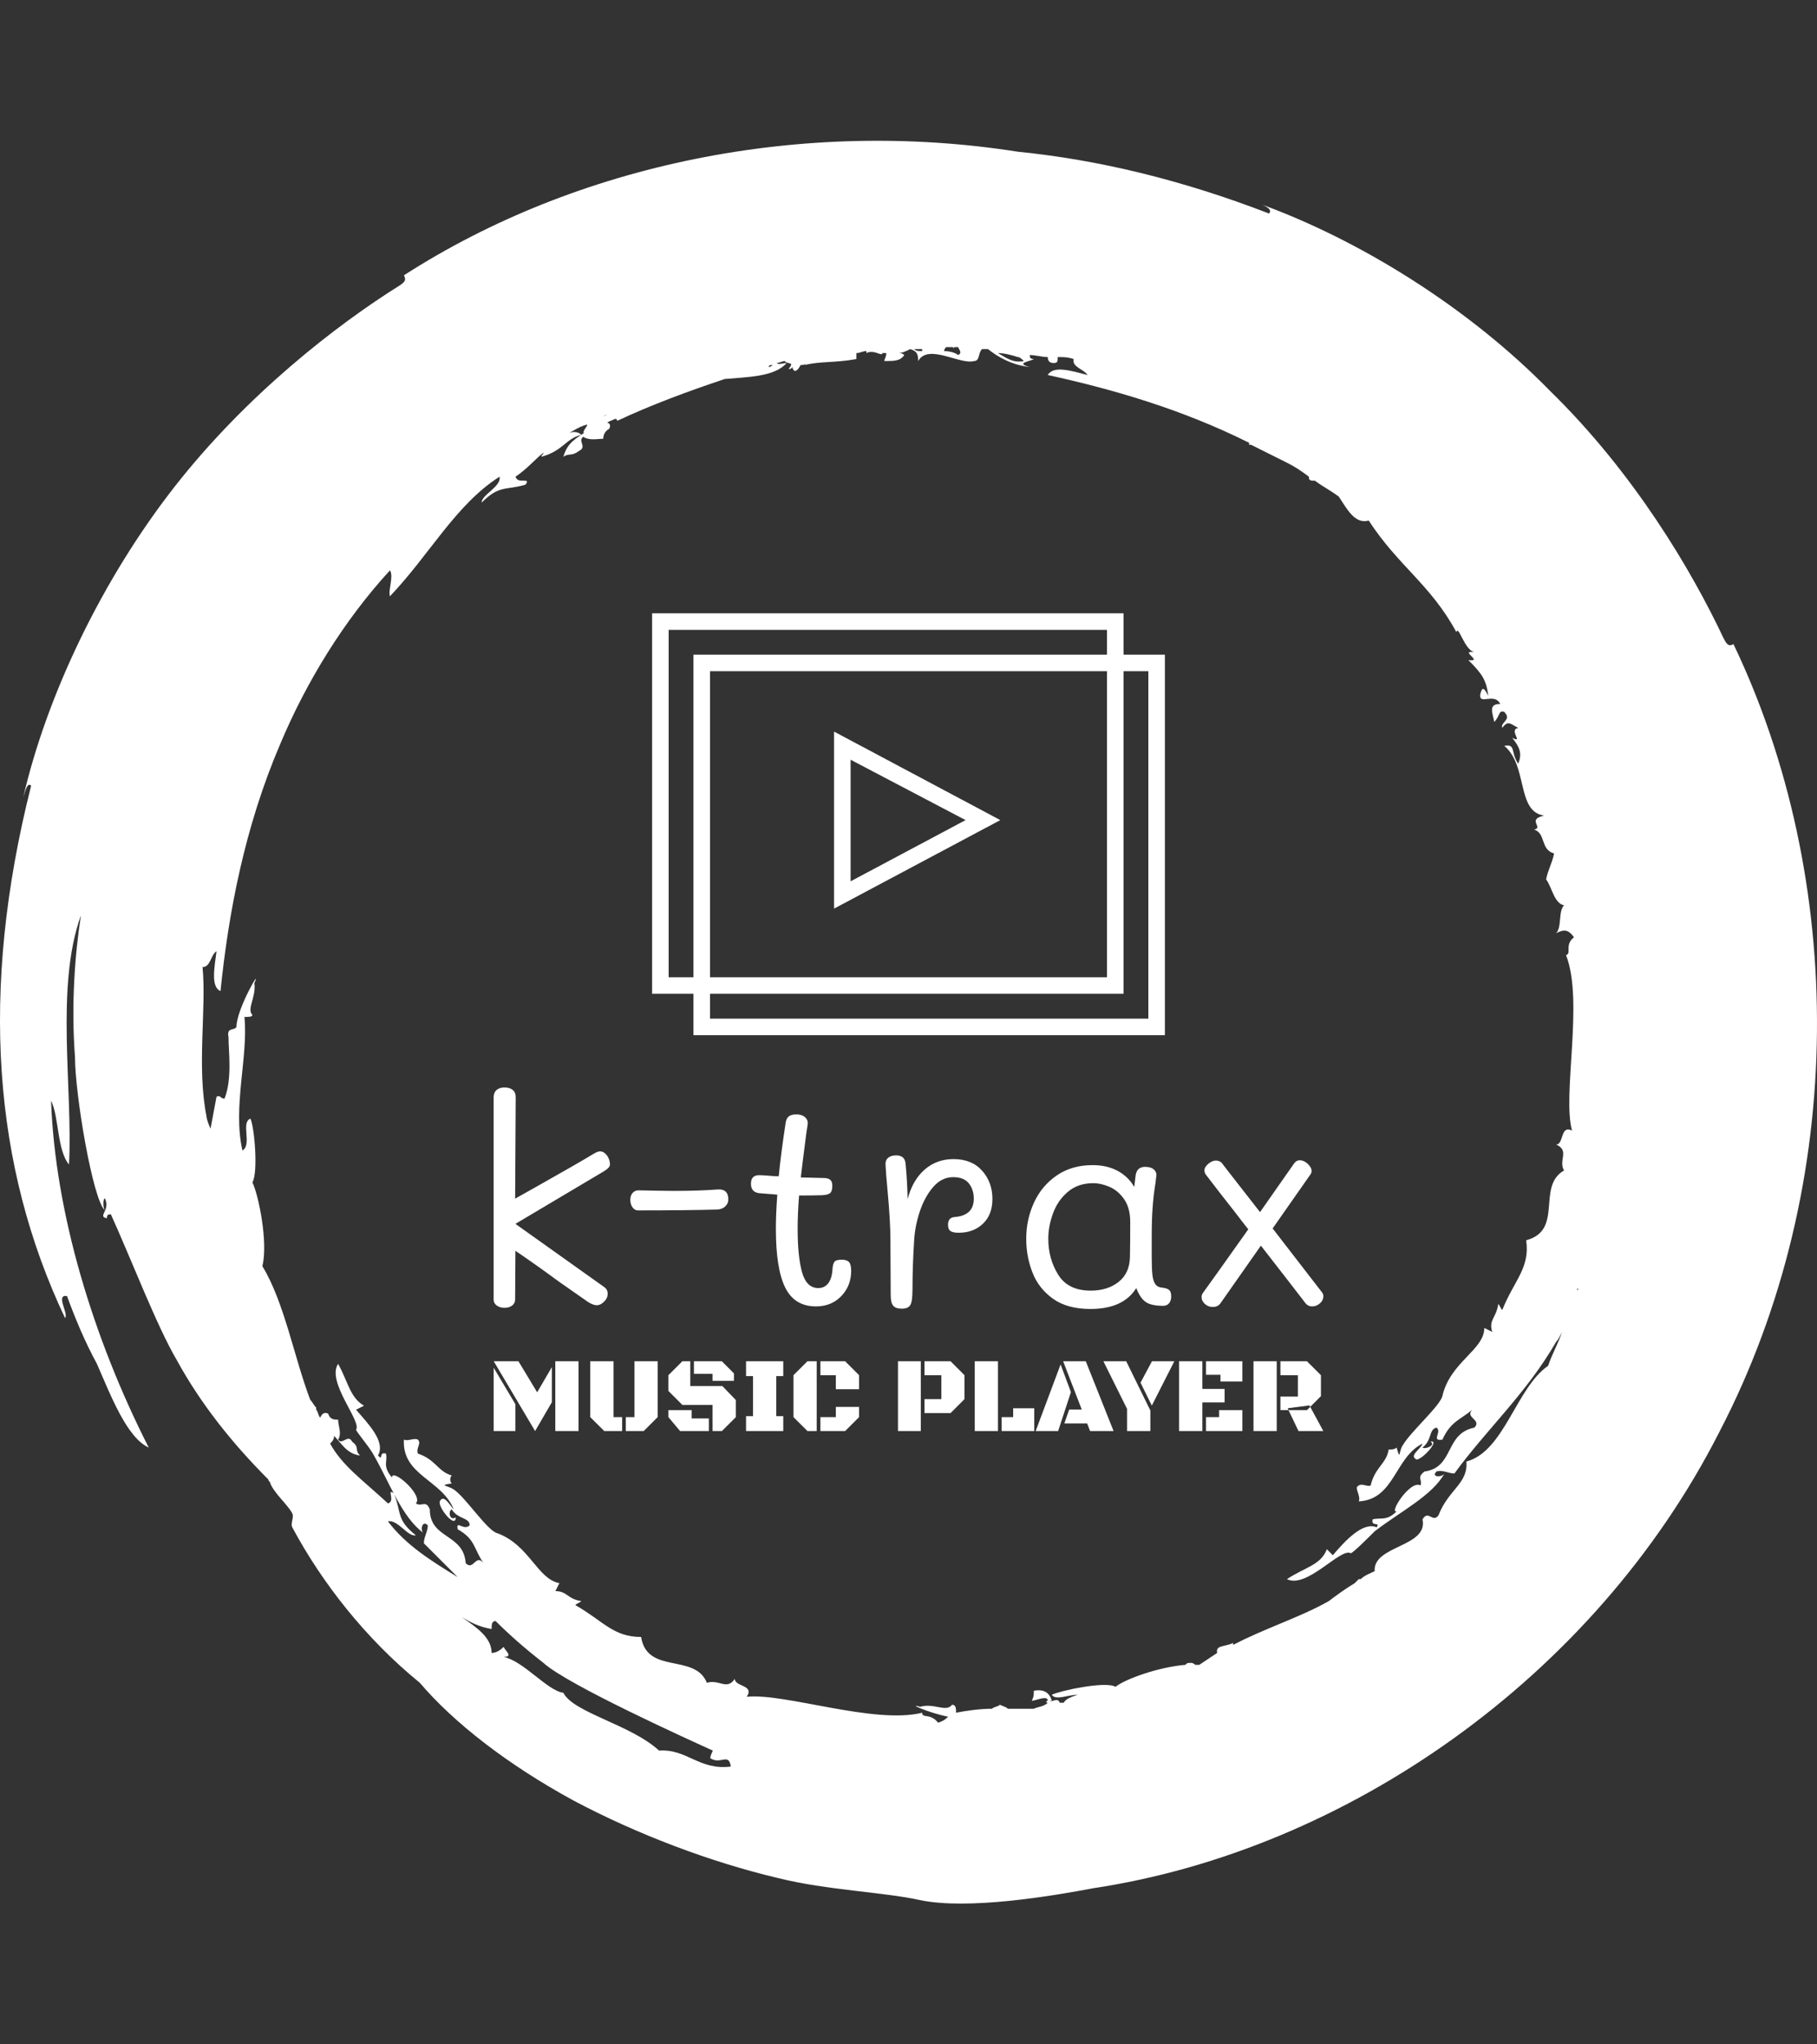 <svg xmlns="http://www.w3.org/2000/svg" version="1.1" xmlns:xlink="http://www.w3.org/1999/xlink" xmlns:svgjs="http://svgjs.dev/svgjs" width="2000" height="2250" viewBox="0 0 2000 2250"><rect x="0" y="0" width="2000" height="2250" fill="#333333" stroke="none"/><g transform="matrix(1,0,0,1,0,0)"><svg viewBox="0 0 320 360" data-background-color="#ffffff" preserveAspectRatio="xMidYMid meet" height="2250" width="2000" xmlns="http://www.w3.org/2000/svg" xmlns:xlink="http://www.w3.org/1999/xlink"><g id="tight-bounds" transform="matrix(1,0,0,1,0,0)"><svg viewBox="0 0 320 360" height="360" width="320"><g><svg></svg></g><g><svg viewBox="0 0 320 360" height="360" width="320"><g><path xmlns="http://www.w3.org/2000/svg" d="M165.217 303.356c-1.404-1.755-2.809-0.702-2.808-1.755-8.426 2.106-24.223-3.511-30.894-2.809 1.404-2.106-2.106-1.755-2.106-3.159-1.404 2.106-2.809 0-4.915 0.702-2.106-5.266-10.532-1.404-11.585-8.075-4.915 0-6.67-2.809-11.586-5.617 0.351-0.351 0.702-0.351 1.054-0.702-2.457-0.351-2.457-1.755-4.564-1.755l0.702-1.405c-3.862-0.702-5.266-6.67-10.883-8.776-1.755-0.351-5.617-6.319-7.723-7.724-1.053-0.702-2.809-0.702-0.352-1.053-0.351-0.351-0.351-1.053 0-1.404-2.457-0.702-2.809-2.809-5.968-3.862-0.351-1.053 0.702-1.755 0-2.457-0.702-0.351-1.755 0.351-2.457 0-0.351 6.319 6.67 7.021 8.777 12.287-0.702-0.702-1.755-2.809-2.458-1.404-0.351 1.053 2.809 4.915 2.809 2.808-1.053 0.702-1.404-1.053-0.703-1.404 1.053 1.755 3.16 1.404 3.16 2.809-1.053 1.053-2.457-1.053-2.106 0.702 3.16 1.755 2.809 3.511 4.563 5.968-1.404-1.755-1.755 1.404-3.159 0-0.351-5.266-6.319-4.213-6.319-9.479-0.702-1.755-1.404-0.351-2.458-1.053 1.404-1.404-4.213-6.319-4.213-4.564-1.755-2.106-0.702-2.809-1.053-4.213-1.404-0.351-0.351 1.404-1.404 0.351 1.404-2.457-1.755-5.617-3.862-8.074l1.405-0.702c-2.457-1.404-2.809-4.213-4.564-7.373-2.106 3.16 4.213 10.181 3.159 11.585 0 0.351 2.457 3.16 3.16 4.564 2.809 4.915 4.915 10.883 8.777 13.692-0.702-0.351-0.351-2.457 0.702-1.404 0 1.053-0.702 2.106-0.702 3.159 2.106 2.106 3.862 3.862 5.968 5.968-4.564-2.809-9.128-5.617-12.288-9.83 1.755-0.351 3.511 2.809 4.915 2.458-3.511-2.809-2.457-3.862-3.861-7.372-1.404-1.053 0.351 1.404-1.054 1.755-4.564-4.213-8.075-6.67-10.181-10.532 0.351-0.351 0.702-0.702 0.703-1.404-0.351-0.351-0.351-0.351-0.703-0.702 2.106 2.106 2.809 3.862 5.266 4.212-1.053-1.053 0-1.404-1.404-2.457-0.702-1.404-1.755 0.702-2.457-0.351 0.702-1.053 0-2.457 0-3.511-0.702 0-1.404 0-1.756-1.053-0.702-0.351-1.053 0-1.404 0.702-0.351-0.351-0.351-1.053-0.702-1.404v-0.351c-0.351-0.351-0.702-1.053-1.053-1.405-2.809-7.372-4.564-17.202-8.426-23.521 1.053-4.213-0.702-12.638-1.755-14.745 1.053-1.755 0.351-9.83-0.351-11.234-1.755 0.702 0.351 4.564-1.404 5.617-1.755-7.723 1.053-16.5 0.351-23.521 0.702 0 1.404 0 1.404-0.351-1.053-1.053 0.702-3.16 0.351-5.617 1.404-3.16-3.16 4.564-3.16 7.723-0.351 0.702-1.755 0-1.404 1.756 0 2.457 0.702 7.372-0.702 10.883-0.702 0-0.702-0.702-1.404-0.351-0.351 1.755-0.702 3.862-1.053 5.617-0.351-0.702-0.702-1.755-0.703-2.107-1.755-8.777 0-18.958-0.702-26.33 1.404 0 1.404-2.106 2.458-2.808-0.351 2.809-1.053 6.319 0.702 7.021 1.404-13.692 4.213-28.787 10.532-43.532 4.564-10.883 11.234-21.766 19.308-30.543 0.702 1.053-0.351 3.511 0 4.564 7.021-7.372 11.585-16.149 19.309-21.064 0.351 1.755-3.16 3.16-3.16 4.564 3.16-3.16 4.213-2.106 7.724-3.159 1.053-1.404-1.404 0-1.756-1.405 2.106-1.404 3.511-3.16 4.915-4.212 0 0.351-0.351 0.351-0.351 0.702 3.862-1.053 4.213-3.16 7.022-3.862-0.351-0.351-1.053-0.702-2.107-0.351 0.702-0.351 1.755-1.053 2.809-1.404-0.351 0-0.351 0.351-0.702 0.351 2.106-1.053 0.351 0.351 0.351 1.053 0.351 0 0.702-0.351 0.702-0.351-2.106 1.404-3.511 2.106-4.213 4.564 1.053-0.702 1.404 0 2.809-1.054 1.404-0.702-0.351-1.755 0.702-2.457 1.053 0.702 2.457 0.351 3.51 0.351 0-0.702 0.351-1.404 1.054-1.755 0.351-0.702 0-1.053-0.352-1.053 0.351-0.351 0.702-0.351 1.405-0.703 0 0 0.351 0 0.351 0.351 5.968-2.809 12.638-5.266 18.957-7.372 3.862-0.351 8.777-0.351 10.883-2.808-0.702 0-1.404 0.351-1.755 0 0.351 0 1.053-0.351 1.404-0.351 0.702 0.702 1.755 0 0.702 1.404 0.351 0 0.351 0 0.703-0.351 0 0.351 0 0.351 0.351 0.702 0.351 0 0.702-0.351 1.053-1.053 0.351 0 0.702 0 1.053-0.351l-0.351 0.351c2.809-0.702 5.266-0.351 9.128-1.054 0-0.351 0-0.702 0-1.053 0.702 0 1.053-0.351 1.755-0.351v0.351c1.404-0.702 2.809 0.702 2.808 0 0.351 0 0.351 0 0.703 0 0 0.702-0.351 1.053-0.351 1.405 1.755 0 2.809 0 3.51-1.054-0.351-0.351-0.702-0.351-1.053-0.351 0.702 0 1.404-0.351 2.106-0.702 1.053 0.351 1.404 0.702 1.405 2.107 1.755-3.16 7.372 0.702 9.829 0 1.053 0 0.702-1.404 1.405-2.107 0.351 0 0.702 0 1.053 0 1.755 1.404 4.213 2.809 7.372 3.16-2.809-0.702 0.351-1.053 0.702-1.405-0.702 0-0.702-0.351-0.702-0.702 1.053 0 2.106 0.351 3.16 0.351 0 0.702 0.351 1.053 1.053 1.054 0.702 0 0.702-0.351 0.702-1.054 1.053 0 1.755 0 2.809 0.351-0.351 1.404 1.755 1.755 2.457 2.809-2.809-0.702-5.968-1.755-7.021 0 11.234 2.457 23.521 5.968 35.457 11.936 0 0 0 0 0 0.351h0.352c2.106 1.053 4.213 2.106 6.319 3.16 1.404 0.702 2.457 1.404 3.861 2.457 0 0.351 0 0.702 0.703 0.702h0.351c1.404 1.053 2.809 1.755 4.212 2.809 1.404 2.106 2.809 4.915 5.266 4.213 5.266 8.075 10.883 11.234 15.447 19.659 0.351-1.404 1.404 3.16 3.16 3.511-2.809-0.351 1.755 1.755-1.053 1.404 2.457 2.457 3.16 3.511 3.51 6.319-0.702-1.404-1.053-1.755-1.404-0.351-0.351 2.106 2.457-0.351 3.511 1.756-2.106 0-1.404 1.404-1.054 3.159 1.053-1.053 0.702-2.106 1.756-1.755 1.404 1.404-0.702 1.755-0.351 2.809 1.053-1.404 1.404-0.702 2.808 0-1.755 0.351 1.053 2.809-1.053 1.755 1.404 1.755 1.755 2.809 1.053 4.564-1.404-2.106-0.351-3.511-2.457-3.16 4.213 3.511 2.106 11.585 7.021 12.287-3.16 0.702 0 2.106-1.755 2.458 2.106 0.702 1.053 3.511 3.51 4.213-0.351 1.755-1.053 2.809-1.404 4.563 1.053 1.404 1.404 4.213 3.16 4.564-1.053 1.053-0.351 3.862-1.404 4.915 1.404-0.702 2.106-0.702 3.159 0.702-1.755 1.404-0.351 2.809-1.404 3.16 3.16 8.075-0.702 24.575 1.053 30.894-2.106-1.053-1.404 2.457-2.808 2.457 2.457 1.053 0.351 2.809 1.404 4.564-4.915 2.809 0 10.532-6.67 12.287 0.702 4.915-2.106 7.021-4.213 12.288-0.351-0.351-0.351-0.702-0.702-1.054-0.351 2.457-1.755 2.809-1.054 4.915l-1.404-0.702c0 3.862-5.968 5.968-7.372 11.936-0.351 1.755-5.617 6.319-7.022 8.777-0.702 1.053-0.351 2.809-1.053 0.351-0.351 0.351-1.053 0.351-1.404 0.351-0.351 2.457-2.457 3.16-3.16 6.319-0.702 0.351-1.755-0.702-2.457 0.351 0 0.702 0.702 1.755 0.351 2.458 6.319-0.351 6.319-7.723 11.234-10.181-0.351 1.053-2.457 2.106-1.053 2.808 1.053 0 4.213-3.511 2.457-3.159 1.053 0.702-1.053 1.404-1.404 1.053 1.755-1.404 1.053-3.16 2.458-3.511 1.053 0.702-1.053 2.457 1.053 2.107 1.404-3.16 3.16-3.511 5.266-5.266-1.404 1.404 1.755 1.755 0.351 3.159-5.266 1.053-3.511 7.021-8.777 7.724-1.404 1.053-0.351 1.404-0.702 2.457-1.755-1.053-5.617 4.915-4.213 4.564-1.755 1.755-2.809 1.053-4.212 1.404-0.351 1.404 1.404 0.351 0.702 1.405-2.457-1.053-5.617 2.457-7.724 4.915l-1.053-1.054c-1.053 2.809-3.862 3.16-7.021 5.266 3.511 1.755 9.479-5.617 11.234-4.564 0.351 0 3.16-2.809 4.213-3.861 4.564-3.511 10.181-6.319 12.287-10.181-0.351 0.702-2.457 0.702-1.404-0.351 1.053-0.351 2.106 0.351 3.159 0.351 5.617-7.723 12.638-14.043 17.905-23.17 0.351-0.351 0.702-1.053 1.053-1.756-0.702 2.106-1.755 3.862-2.458 5.968-5.617 3.862-7.723 15.096-14.393 16.851 0.351 3.862-3.16 4.915-4.915 9.479-1.053 1.404-1.755-1.053-2.809 0.702 1.053 4.915-8.777 4.564-8.425 9.128-0.702 0.351-1.755 0.702-2.458 1.404h-0.351c-0.351 0.351-0.351 0.351-0.702 0.702-1.755 1.053-3.16 2.106-4.564 3.16-4.915 2.809-11.585 4.915-16.851 7.723v-0.351c-1.404 0.702-3.16 0.351-2.809 1.756-1.053 0.702-2.106 1.404-3.159 2.106-0.351 0-0.351 0-0.702 0 0 0-0.351-0.351-0.702-0.351-0.702 0-0.702 0-1.054 0.351-4.564 0.351-10.532 2.457-12.287 3.862-1.755-1.053-9.83 0.702-11.234 1.404 0.702 1.053 2.809 0 4.564 0-1.053 0.351-2.106 0.702-2.458 1.404-0.351 0-0.351 0-0.702 0-0.351-1.053-1.404 0-1.755-0.351h0.351c-0.351-1.404-1.404-2.106-3.16-1.755 0 0.702 0 1.053-0.351 1.755 0.702 0 2.809-1.053 2.809 0-0.351 0-0.351 0.351 0 0.351-0.702 0.702-1.755 0.702-2.458 1.054-1.404 0-3.16 0-4.563 0-0.351-0.351-0.702-0.351-1.405-0.703-0.351 0.351-1.053 0.351-1.404 0.703-2.106 0-4.564 0.351-6.319 0.702 0-0.702 0-1.404-0.702-1.405-1.053 1.404-3.16-0.351-5.617 0.352-2.457-0.702 1.404 1.053 4.915 1.755-0.351 0.351-0.702 0.702-1.756 1.053M116.068 308.271c-4.915-4.564-15.096-6.67-16.851-10.181-2.809-0.351-7.021-5.617-10.532-6.319 1.755 0 0.351-1.053 0-1.755-0.702 0.702-1.404 1.053-2.106 1.053 0-2.809-2.809-4.564-5.266-6.319 1.755 1.053 3.16 1.755 5.266 2.106 0-0.702 0-1.404 0.702-1.404 2.457 2.457 5.266 4.915 8.425 7.372 4.213 3.862 25.979 13.692 29.841 15.447 0 0-0.702 1.404-0.351 1.404 1.755 1.053 3.16-1.053 3.511 1.404-5.617 0.702-7.723-3.16-12.639-2.808M277.909 226.824v0.351 0c-0.351 0 0-0.351 0-0.351M136.079 64.281c-0.351 0.351-0.702 0.351-0.702 0.351 0-0.351 0.351-0.351 0.702-0.351M129.409 66.036c0 0.351 0 0.351 0 0 0 0.351 0 0.351 0 0 0 0.351 0 0 0 0M106.238 73.408v0c0.351-0.351 0.351-0.351 0.703-0.351-0.351 0-0.702 0.351-0.703 0.351M162.409 61.823c-0.702 0-1.053 0-1.404-0.351 0.351 0 0.702 0 1.053 0h0.351c0 0 0 0 0 0.351M168.728 62.525c-0.351-0.351-1.404-0.702-2.457-0.702 0-0.351 0.351-0.702 0.351-0.702 0.351 0 0.702 0 1.053 0 0 0 0.351 0 0.351 0.351 0 0 0 0 0-0.351 0.351 0 0.351 0 0.702 0 0.351 0.702 0.702 1.053 0 1.404M180.313 63.579c-1.755 0.351-2.809-0.351-4.564-1.405 1.053 0 2.457 0.351 3.511 0.702 0.351 0 0.702 0.351 1.053 0.703M305.292 113.43c-0.702 0.351-1.053 0.351-1.755-1.053-5.617-11.936-15.798-29.138-30.543-43.532-14.394-14.745-33.702-26.681-51.255-33.001 1.053 0.351 2.457 1.053 1.755 1.756-15.447-5.968-30.192-9.479-44.234-10.883-37.915-5.968-77.585 2.106-108.128 21.766 0.351 0.702 0.351 1.053-0.702 1.755-11.234 7.021-27.032 19.309-39.671 35.458-12.638 16.149-22.468 36.511-26.681 54.766 0.351-1.053 0.702-2.809 1.405-2.107-9.128 36.16-6.67 67.053 5.968 93.735 0.702-0.702-1.755-4.213 0.351-3.862 1.404 3.862 3.16 8.075 5.266 11.936 2.457 5.617 5.266 12.989 9.128 14.745-9.83-19.309-16.5-41.426-17.203-61.085 1.404 2.809 1.053 8.777 3.16 11.234 0.702-13.34-2.457-31.245 2.106-43.883-1.053 6.67-1.755 15.798-1.053 24.925 0 6.67 3.16 25.277 5.266 27.032-0.351-0.351-0.351-2.106 0-2.106 1.053 2.106-1.404 3.16 0.351 3.511 0-0.702 0.351-0.702 0.702-0.703 3.511 7.723 8.075 19.66 11.585 25.628 4.213 7.723 9.83 14.745 16.149 21.064 0 0.351 0.351 0.351 0.352 0.702 0.702 1.755 3.16 3.862 3.861 5.266 0.351 0.702-0.351 1.755 0 2.458 5.266 9.83 12.989 19.66 22.468 27.383 5.968 7.021 15.447 14.394 27.032 20.713 11.234 5.968 24.223 10.883 36.16 13.691 8.426 2.106 18.606 2.457 24.926 3.862 8.426 1.755 23.17-0.702 30.542-2.107 44.234-6.67 88.117-36.862 110.235-80.393 22.819-43.883 22.117-97.596 2.457-138.671" fill="#ffffff" fill-rule="nonzero" stroke="none" stroke-width="1" stroke-linecap="butt" stroke-linejoin="miter" stroke-miterlimit="10" stroke-dasharray="" stroke-dashoffset="0" font-family="none" font-weight="none" font-size="none" text-anchor="none" style="mix-blend-mode: normal" data-fill-palette-color="tertiary"></path></g><g transform="matrix(1,0,0,1,86.933,108)"><svg viewBox="0 0 146.134 144" height="144" width="146.134"><g><svg viewBox="0 0 146.134 144" height="144" width="146.134"><g><svg viewBox="0 0 160 157.663" height="144" width="146.134"><g transform="matrix(1,0,0,1,0,91.419)"><svg viewBox="0 0 160 66.244" height="66.244" width="160"><g id="textblocktransform"><svg viewBox="0 0 160 66.244" height="66.244" width="160" id="textblock"><g><svg viewBox="0 0 160 42.707" height="42.707" width="160"><g transform="matrix(1,0,0,1,0,0)"><svg width="160" viewBox="4.7 -38.2 144.79 38.65" height="42.707" data-palette-color="#6b7280"><path d="M6.6 0.25Q5.8 0.25 5.25-0.15 4.7-0.55 4.7-1.15L4.7-1.15 4.7-36.5Q4.7-37.3 5.2-37.75 5.7-38.2 6.6-38.2L6.6-38.2Q7.5-38.2 8.03-37.77 8.55-37.35 8.55-36.5L8.55-36.5 8.45-18.8 12.1-20.85Q19.65-25.1 22.1-26.6L22.1-26.6Q22.85-27.05 23.25-27.05L23.25-27.05Q23.95-27.05 24.48-26.33 25-25.6 25-24.75L25-24.75Q25-24.2 23.9-23.55L23.9-23.55 8.5-14.4 24.1-3.3Q24.6-2.9 24.6-2.2L24.6-2.2Q24.6-1.45 23.98-0.83 23.35-0.2 22.7-0.2L22.7-0.2Q22.1-0.2 21.2-0.75L21.2-0.75 16.05-4.35Q12.4-7.05 8.5-9.7L8.5-9.7 8.45-1.2Q8.45-0.55 7.93-0.15 7.4 0.25 6.6 0.25L6.6 0.25ZM29.9-16.75Q29.3-16.75 28.92-17.3 28.55-17.85 28.55-18.6L28.55-18.6Q28.55-19.35 28.95-19.8 29.35-20.25 30-20.25L30-20.25Q34.6-20.15 36.15-20.15L36.15-20.15Q40.45-20.15 43.75-20.4L43.75-20.4Q45.65-20.55 45.65-18.65L45.65-18.65Q45.65-17.95 45.12-17.45 44.6-16.95 43.75-16.9L43.75-16.9Q38.4-16.75 29.9-16.75L29.9-16.75ZM65.45-8.15Q66.34-8.15 66.72-7.73 67.09-7.3 67.09-6.2L67.09-6.2Q67.09-3.6 65.37-1.8 63.65 0 60.95 0L60.95 0Q57.2 0 55.57-3.3 53.95-6.6 53.95-13.55L53.95-13.55Q53.95-16.15 54.2-19.5L54.2-19.5Q53.65-19.55 51.1-19.75L51.1-19.75Q49.6-19.9 49.6-21.4L49.6-21.4Q49.6-22.9 51.05-22.9L51.05-22.9Q51.45-22.9 52.75-22.8L52.75-22.8Q53.85-22.7 54.45-22.7L54.45-22.7Q54.8-26.4 55.65-32L55.65-32Q55.75-32.75 56.17-33.13 56.6-33.5 57.55-33.5L57.55-33.5Q58.5-33.5 59.05-33 59.6-32.5 59.5-31.75L59.5-31.75 59.25-30.1Q58.5-24.3 58.3-22.5L58.3-22.5 62.3-22.4Q63.05-22.4 63.42-22.1 63.8-21.8 63.8-21.05L63.8-21.05Q63.8-20.1 63.42-19.78 63.05-19.45 62-19.4L62-19.4Q60.45-19.35 58-19.35L58-19.35Q57.75-16.2 57.75-13.55L57.75-13.55Q57.75-8.7 58.52-5.95 59.3-3.2 61.35-3.2L61.35-3.2Q62.45-3.2 63.1-4.05 63.75-4.9 63.84-6.6L63.84-6.6Q63.9-7.4 64.17-7.78 64.45-8.15 65.45-8.15L65.45-8.15ZM84.94-25.7Q88.14-25.7 89.94-23.68 91.74-21.65 91.74-18.75L91.74-18.75Q91.74-16 90.09-14.43 88.44-12.85 85.84-12.85L85.84-12.85Q84.84-12.85 84.42-13.15 83.99-13.45 83.99-14.25L83.99-14.25Q83.99-15.55 85.24-15.6L85.24-15.6Q88.49-15.9 88.49-18.8L88.49-18.8Q88.49-20.35 87.64-21.45 86.79-22.55 84.89-22.55L84.89-22.55Q82.89-22.55 81.42-20.85 79.94-19.15 79.09-16.63 78.24-14.1 78.09-11.65L78.09-11.65Q77.79-7.05 77.79-2.95L77.79-2.95Q77.79-0.9 77.42-0.25 77.04 0.4 75.94 0.4L75.94 0.4Q74.84 0.4 74.42-0.13 73.99-0.65 73.99-1.95L73.99-1.95 73.94-11.5Q73.94-14.8 73.44-20.2L73.44-20.2Q73.14-23.35 73.09-24.7L73.09-24.7Q73.04-25.5 73.54-25.93 74.04-26.35 74.94-26.35L74.94-26.35Q76.49-26.35 76.59-24.85L76.59-24.85Q76.89-21.7 76.94-18.7L76.94-18.7Q77.79-22 79.89-23.85 81.99-25.7 84.94-25.7L84.94-25.7ZM121.54-3.25Q122.24-3.15 122.59-2.85 122.94-2.55 122.94-1.75L122.94-1.75Q122.94-1 122.57-0.55 122.19-0.1 121.54-0.1L121.54-0.1Q119.49-0.1 118.52-0.75 117.54-1.4 116.84-3.2L116.84-3.2Q114.59 0.45 108.84 0.45L108.84 0.45Q104.79 0.45 102.29-1.35 99.79-3.15 98.72-5.93 97.64-8.7 97.64-11.8L97.64-11.8Q97.64-15.15 98.99-18.1 100.34-21.05 102.97-22.85 105.59-24.65 109.24-24.65L109.24-24.65Q111.74-24.65 113.59-23.65 115.44-22.65 116.49-20.85L116.49-20.85 116.69-22.5Q116.79-24.35 118.39-24.35L118.39-24.35Q119.39-24.35 119.92-23.88 120.44-23.4 120.34-22.75L120.34-22.75 120.19-21.5Q119.84-19.4 119.69-17.15L119.69-17.15Q119.54-15.25 119.54-12.05L119.54-12.05 119.54-8.6Q119.54-6.45 119.67-5.43 119.79-4.4 120.19-3.85 120.59-3.3 121.54-3.25L121.54-3.25ZM115.74-8.65Q115.79-11 115.79-14.7L115.79-14.7Q115.79-17.15 114.74-18.68 113.69-20.2 112.19-20.85 110.69-21.5 109.34-21.5L109.34-21.5Q106.69-21.5 104.92-20 103.14-18.5 102.32-16.25 101.49-14 101.49-11.8L101.49-11.8Q101.49-8.3 103.22-5.53 104.94-2.75 108.89-2.75L108.89-2.75Q111.84-2.75 113.77-4.28 115.69-5.8 115.74-8.65L115.74-8.65ZM149.14-2.6Q149.49-2.2 149.49-1.8L149.49-1.8Q149.49-1.05 148.89-0.53 148.29 0 147.54 0L147.54 0Q146.79 0 146.34-0.6L146.34-0.6Q143.19-4.7 138.59-10.6L138.59-10.6 131.54-0.55Q131.09 0.1 130.19 0.1L130.19 0.1Q129.39 0.1 128.81-0.43 128.24-0.95 128.24-1.65L128.24-1.65Q128.24-2 128.44-2.3L128.44-2.3Q130.44-5.05 136.39-13.45L136.39-13.45Q135.39-14.7 133.99-16.55L133.99-16.55Q131.49-19.7 128.94-23.05L128.94-23.05Q128.74-23.35 128.74-23.75L128.74-23.75Q128.74-24.3 129.41-24.88 130.09-25.45 130.74-25.45L130.74-25.45Q131.04-25.45 131.34-25.33 131.64-25.2 131.79-25L131.79-25 132.94-23.5Q136.59-18.85 138.44-16.45L138.44-16.45 144.39-24.95Q144.79-25.5 145.34-25.5L145.34-25.5Q146.09-25.5 146.76-24.88 147.44-24.25 147.44-23.6L147.44-23.6Q147.44-23.35 147.29-23.1L147.29-23.1 140.64-13.6 149.14-2.6Z" opacity="1" transform="matrix(1,0,0,1,0,0)" fill="#ffffff" class="wordmark-text-0" data-fill-palette-color="primary" id="text-0"></path></svg></g></svg></g><g transform="matrix(1,0,0,1,0,52.789)"><svg viewBox="0 0 160 13.455" height="13.455" width="160"><g transform="matrix(1,0,0,1,0,0)"><svg width="160" viewBox="2.86 -32.4 385.22 32.4" height="13.455" data-palette-color="#97978d"><path d="M22.09 0L2.88-32.4 14.36-32.4 23.05-17.99 29.88-29.71 29.88-13.4 22.09 0ZM42.26 0L31.47 0 31.47-32.4 42.26-32.4 42.26 0ZM12.94 0L2.86 0 2.86-29.39 12.94-12.48 12.94 0ZM79-32.4L79-6.47 72.53 0 64.21 0 64.21-6.47 68.21-6.47 68.21-32.4 79-32.4ZM58.52-32.4L58.52-6.47 62.5-6.47 62.5 0 54.2 0 47.7-6.47 47.7-32.4 58.52-32.4ZM108.83 0L104.49 0 104.49-12.13 90.47-12.13 83.98-18.63 83.98-25.93 90.47-32.4 94.14-32.4 94.14-20.9 109.03-20.9 115.3-14.4 115.3-6.47 108.83 0ZM104.49-26.56L95.84-26.56 95.84-32.4 108.81-32.4 114.42-26.76 114.42-23.32 104.49-23.32 104.49-26.56ZM83.98-6.47L83.98-9.72 94.77-9.72 94.77-5.86 102.78-5.86 102.78 0 89.42 0 83.98-6.47ZM120.04 0L120.04-6.91 123.28-6.91 123.28-25.51 120.04-25.51 120.04-32.4 137.32-32.4 137.32-25.51 134.07-25.51 134.07-6.91 137.32-6.91 137.32 0 120.04 0ZM152.85-32.4L152.85 0 148.55 0 142.06-6.47 142.06-25.93 148.55-32.4 152.85-32.4ZM161.73-25.93L154.56-25.93 154.56-32.4 166.05-32.4 172.52-25.93 172.52-19.41 161.73-19.41 161.73-25.93ZM166.05 0L154.56 0 154.56-6.47 161.73-6.47 161.73-11.21 172.52-11.21 172.52-6.47 166.05 0ZM201.18 0L190.59 0 190.59-32.4 201.18-32.4 201.18 0ZM210.73-25.93L202.89-25.93 202.89-32.4 215-32.4 221.47-25.93 221.47-14.82 215-8.33 202.89-8.33 202.89-14.82 210.73-14.82 210.73-25.93ZM237.02 0L226.23 0 226.23-32.4 237.02-32.4 237.02 0ZM253.86 0L238.73 0 238.73-6.47 244.07-6.47 244.07-10.57 253.86-10.57 253.86 0ZM279.79 0L278.42-3.54 267.83-3.54 270.07-9.96 275.93-9.96 267.27-32.4 277.79-32.4 290.7 0 279.79 0ZM270.88-18.07L264.95 0 254.52 0 266.09-30.93 270.88-18.07ZM296.95 0L296.95-10.3 285.96-32.4 296.56-32.4 307.77-9.55 307.77 0 296.95 0ZM318.9-32.4L308.45-11.82 303.2-22.46 308.52-32.4 318.9-32.4ZM342.24-13.31L331.91-13.31 331.91 0 321.12 0 321.12-32.4 331.91-32.4 331.91-19.56 342.24-19.56 342.24-13.31ZM340.33-26.12L333.62-26.12 333.62-32.4 350.49-32.4 350.49-23.02 340.33-23.02 340.33-26.12ZM350.49 0L333.62 0 333.62-6.47 339.7-6.47 339.7-9.72 350.49-9.72 350.49 0ZM366.45 0L355.66 0 355.66-32.4 366.45-32.4 366.45 0ZM376.27-25.93L368.16-25.93 368.16-32.4 380.49-32.4 386.98-25.93 386.98-16.21 382-11.23 381.66-11.91 371.53-10.57 371.92-9.72 368.16-9.72 368.16-15.99 376.27-15.99 376.27-25.93ZM382-11.23L388.08 0 376.56 0 371.92-9.72 380.49-9.72 382-11.23Z" opacity="1" transform="matrix(1,0,0,1,0,0)" fill="#ffffff" class="slogan-text-1" data-fill-palette-color="secondary" id="text-1"></path></svg></g></svg></g></svg></g></svg></g><g transform="matrix(1,0,0,1,30.56,0)"><svg viewBox="0 0 98.88 81.337" height="81.337" width="98.88"><g><svg xmlns="http://www.w3.org/2000/svg" xmlns:xlink="http://www.w3.org/1999/xlink" version="1.1" x="0" y="0" viewBox="9 16 62 51" enable-background="new 0 0 80 80" xml:space="preserve" height="81.337" width="98.88" class="icon-icon-0" data-fill-palette-color="accent" id="icon-0"><g fill="#97978d" data-fill-palette-color="accent"><path fill="#ffffff" d="M31 51.7V30.3L51.1 41 31 51.7zM33 33.7v14.7L46.9 41 33 33.7z" data-fill-palette-color="accent"></path></g><g fill="#97978d" data-fill-palette-color="accent"><path fill="#ffffff" d="M66 62H9V16h57V62zM11 60h53V18H11V60z" data-fill-palette-color="accent"></path></g><g fill="#97978d" data-fill-palette-color="accent"><path fill="#ffffff" d="M71 67H14V21h57V67zM16 65h53V23H16V65z" data-fill-palette-color="accent"></path></g></svg></g></svg></g><g></g></svg></g></svg></g></svg></g></svg></g><defs></defs></svg><rect width="320" height="360" fill="none" stroke="none" visibility="hidden"></rect></g></svg></g></svg>